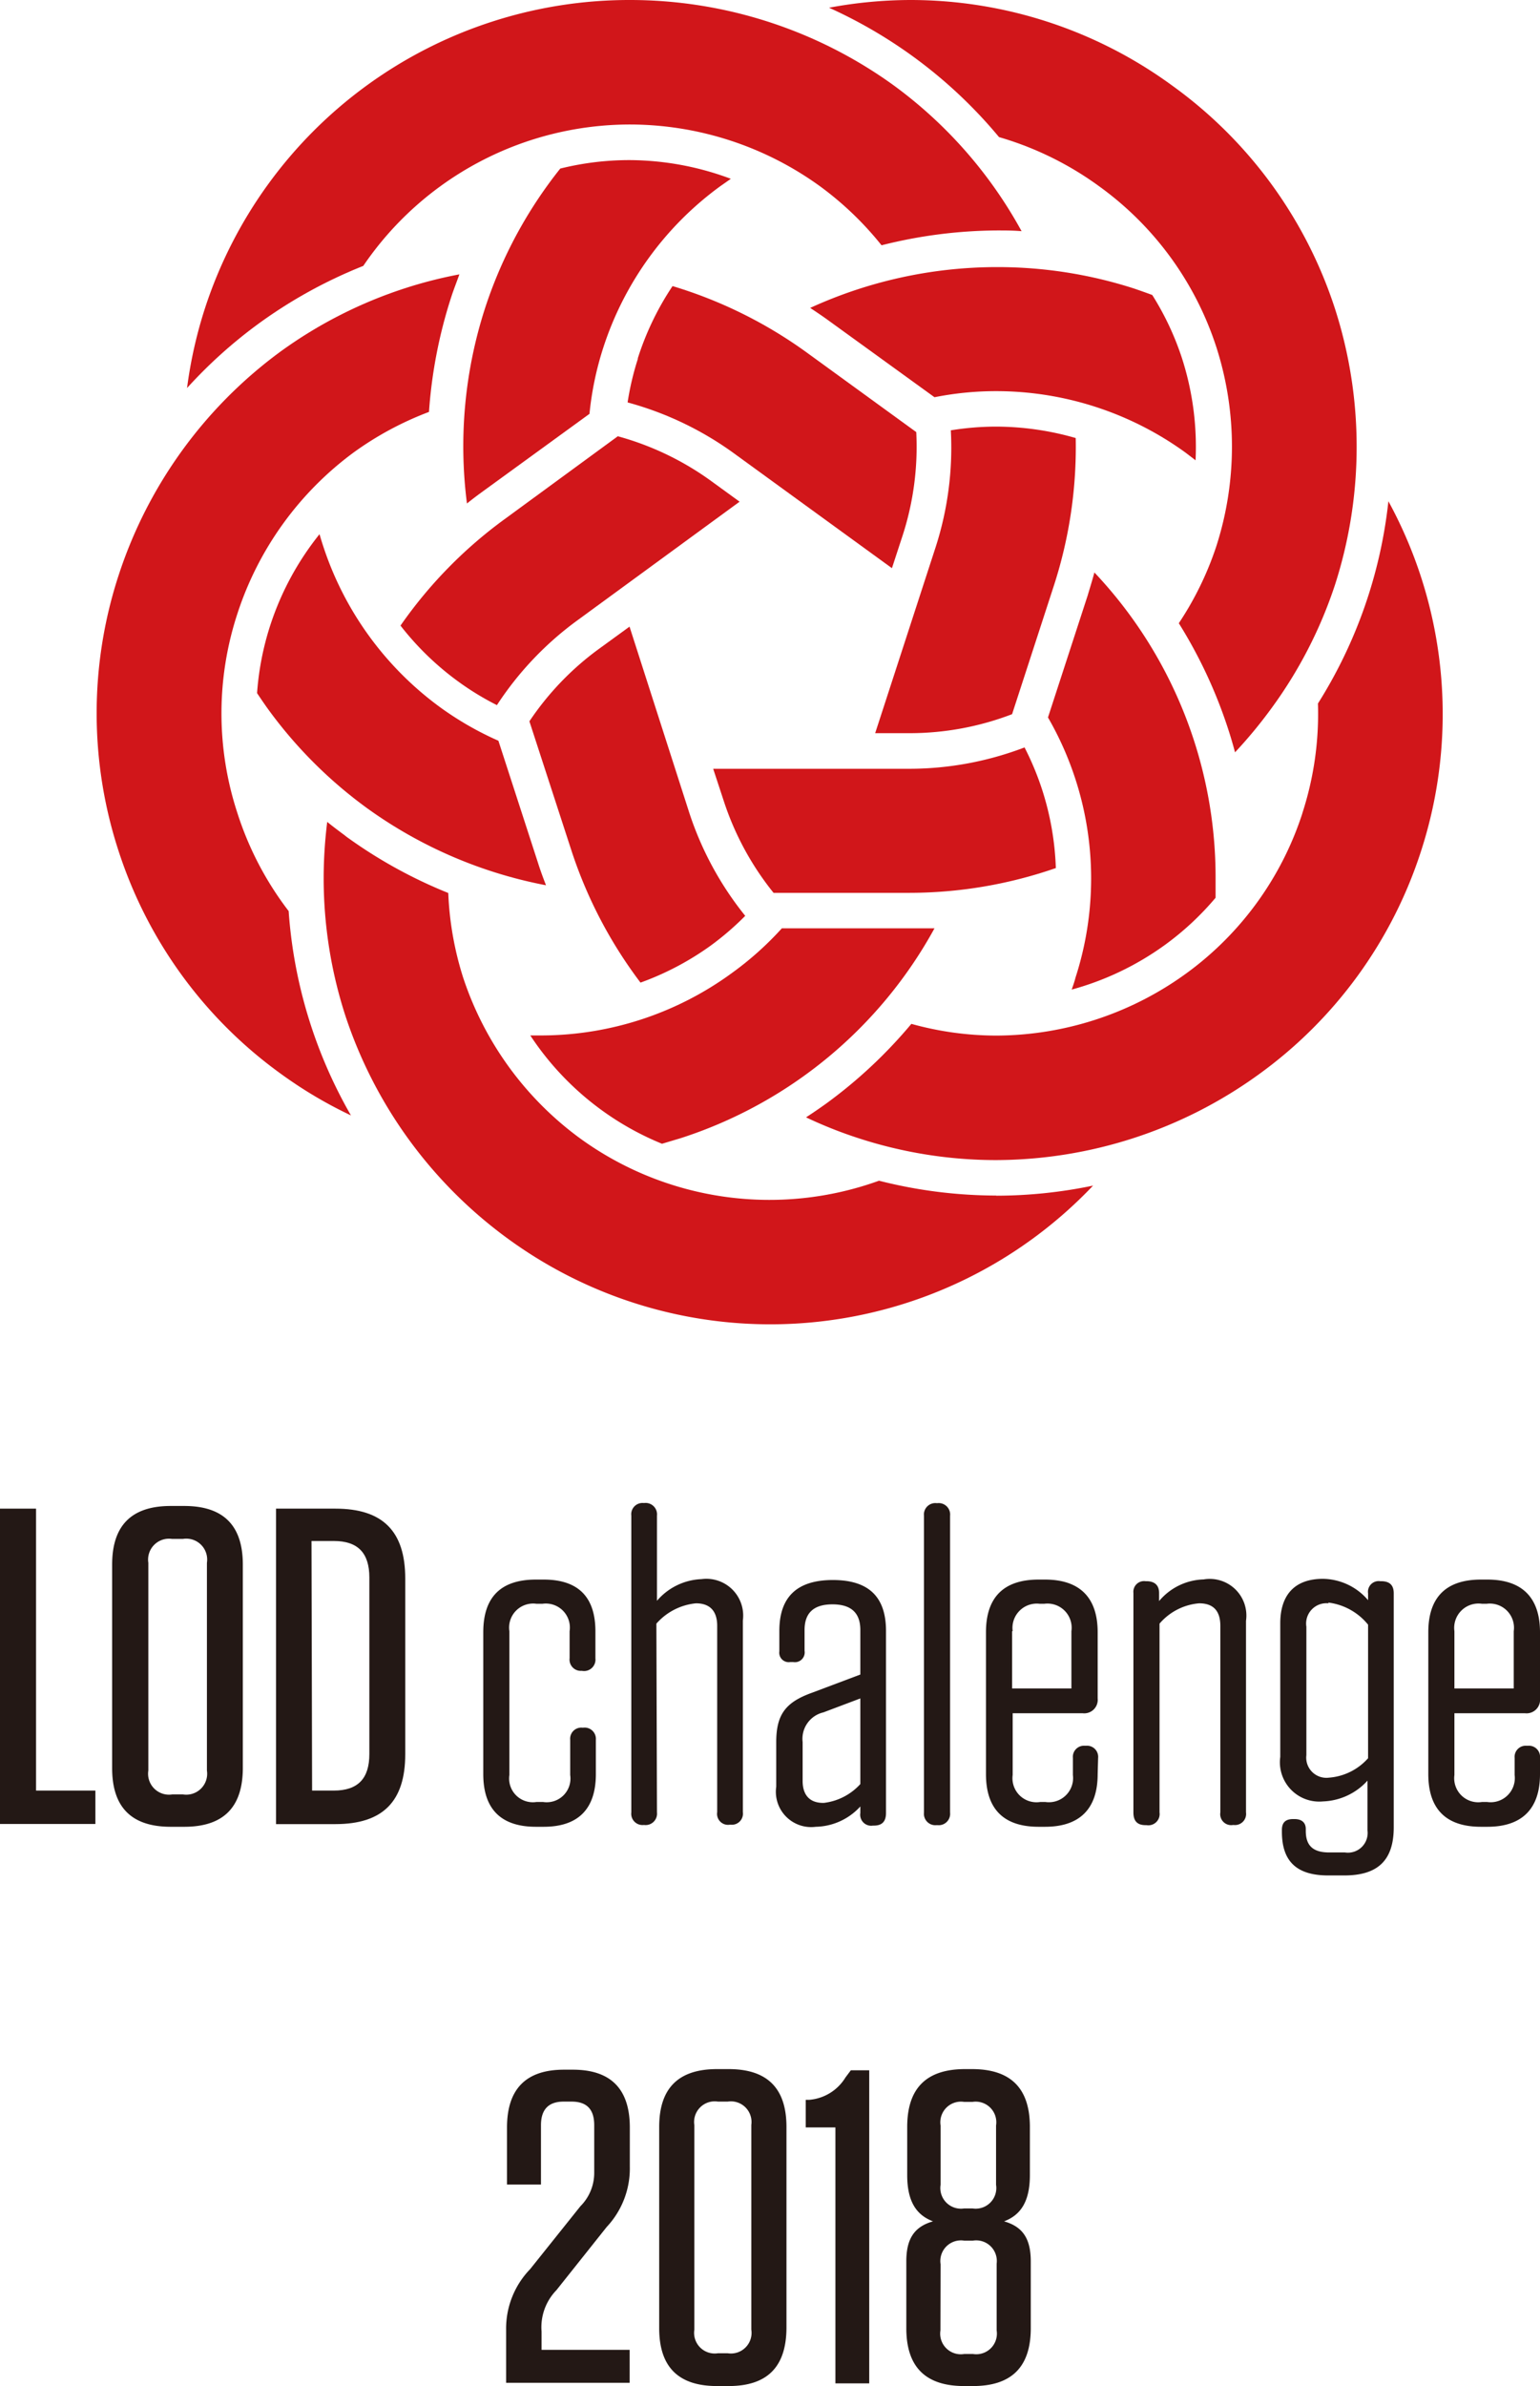 <svg xmlns="http://www.w3.org/2000/svg" viewBox="0 0 103.82 160.8"><defs><style>.cls-1{fill:#d1161a;}.cls-2{fill:#231815;}</style></defs><title>アセット 4</title><g id="レイヤー_2" data-name="レイヤー 2"><g id="_2018_OL" data-name="2018_OL"><path class="cls-1" d="M74.08,12.54A21.55,21.55,0,0,1,82,23.39h0a21.92,21.92,0,0,1,0,13.42A21.52,21.52,0,0,1,79.47,42a32.24,32.24,0,0,1,3.32,7.11c.17.52.33,1.06.47,1.59a31.24,31.24,0,0,0,2.42-2.92A29.87,29.87,0,0,0,90,39.41a30.36,30.36,0,0,0,0-18.6h0A29.88,29.88,0,0,0,79,5.75h0A29.91,29.91,0,0,0,61.35,0h0a30.19,30.19,0,0,0-5.46.52A32,32,0,0,1,67.35,9.24a21.7,21.7,0,0,1,6.73,3.3Z"/><path class="cls-1" d="M67.16,80.57a32.18,32.18,0,0,1-7.9-1,21.74,21.74,0,0,1-20.15-2.85,21.94,21.94,0,0,1-7.89-10.85,21.63,21.63,0,0,1-1-5.69,32.13,32.13,0,0,1-6.71-3.68h0l-.14-.1h0l-.15-.12c-.39-.29-.78-.58-1.16-.89a30.82,30.82,0,0,0-.24,3.78,30.08,30.08,0,0,0,1.47,9.3h0a30.36,30.36,0,0,0,10.94,15A30,30,0,0,0,73.69,79.9a32.15,32.15,0,0,1-6.52.68Z"/><path class="cls-1" d="M8,57.37a29.85,29.85,0,0,0,10.94,15h0a29.47,29.47,0,0,0,4.72,2.8A32.08,32.08,0,0,1,19.46,61.4,21.69,21.69,0,0,1,16,54.78h0a21.55,21.55,0,0,1,0-13.41h0A21.91,21.91,0,0,1,23.83,30.5h0a21.77,21.77,0,0,1,5.09-2.74,32.29,32.29,0,0,1,1.49-7.71c.17-.53.36-1,.56-1.56a29.73,29.73,0,0,0-3.68.94,30.08,30.08,0,0,0-8.39,4.27h0A30.37,30.37,0,0,0,8,38.76,29.91,29.91,0,0,0,8,57.37Z"/><path class="cls-1" d="M17.49,21.77a32.25,32.25,0,0,1,7-3.85,21.75,21.75,0,0,1,18-9.53h0a21.9,21.9,0,0,1,12.76,4.14h0a21.74,21.74,0,0,1,4.18,4,32.43,32.43,0,0,1,7.79-1c.55,0,1.1,0,1.65.05a30,30,0,0,0-8.68-9.87A30.36,30.36,0,0,0,42.44,0h0A30.09,30.09,0,0,0,13.81,20.8h0a30,30,0,0,0-1.2,5.35A32,32,0,0,1,17.49,21.77Z"/><path class="cls-1" d="M21.79,36.81h0c-.09-.27-.17-.54-.25-.81a19.4,19.4,0,0,0-3.31,6.11h0a19.25,19.25,0,0,0-.9,4.6c.24.36.49.73.75,1.09a30.17,30.17,0,0,0,6.66,6.66h0a30.32,30.32,0,0,0,12.07,5.2c-.2-.51-.38-1-.55-1.54l-2.66-8.2a21.39,21.39,0,0,1-3.92-2.25h0a21.86,21.86,0,0,1-7.89-10.86Z"/><path class="cls-1" d="M31.48,33.93q.55-.44,1.12-.85l7.14-5.19a21.3,21.3,0,0,1,.94-4.49h0a21.74,21.74,0,0,1,7.89-10.86h0l.7-.49a19.64,19.64,0,0,0-6.84-1.26,19.32,19.32,0,0,0-4.66.57c-.27.34-.54.69-.8,1.05a30,30,0,0,0-4.28,8.39h0A30.24,30.24,0,0,0,31.48,33.93Z"/><path class="cls-1" d="M40.54,74.8a19.34,19.34,0,0,0,4.09,2.28l1.27-.38A30,30,0,0,0,63,62.56c-.55,0-1.09,0-1.64,0H52.71a21.49,21.49,0,0,1-3.35,3h0A21.84,21.84,0,0,1,36.6,69.78h0l-.85,0A19.44,19.44,0,0,0,40.54,74.8Z"/><path class="cls-1" d="M70.25,53.2a19.25,19.25,0,0,0-1.18-2.83,21.82,21.82,0,0,1-7.74,1.44H48.08L48.8,54a19.49,19.49,0,0,0,3.35,6.17h9.18a30.16,30.16,0,0,0,9.85-1.67A19.25,19.25,0,0,0,70.25,53.2Z"/><path class="cls-1" d="M35.69,48.61l2.85,8.76a30.34,30.34,0,0,0,4.64,8.85,19.3,19.3,0,0,0,4.74-2.5l0,0a19.21,19.21,0,0,0,2.32-2,21.91,21.91,0,0,1-3.76-6.91L42.44,42.23l-2.09,1.52A19.34,19.34,0,0,0,35.69,48.61Z"/><path class="cls-1" d="M27,42.16a19.28,19.28,0,0,0,3.88,3.76h0a18.73,18.73,0,0,0,2.62,1.6,21.82,21.82,0,0,1,5.42-5.71l10.94-8-1.94-1.41a19.47,19.47,0,0,0-6.27-3L34,35A30.19,30.19,0,0,0,27,42.16Z"/><path class="cls-1" d="M59,49.41h2.34a19.29,19.29,0,0,0,6.89-1.28h0l2.84-8.73a30.3,30.3,0,0,0,1.45-9.88,19.56,19.56,0,0,0-5.35-.77A19.23,19.23,0,0,0,64.1,29a21.84,21.84,0,0,1-1,7.8Z"/><path class="cls-1" d="M45.34,19.28A19.27,19.27,0,0,0,43,24.14l0,.05a19,19,0,0,0-.69,2.93,22,22,0,0,1,7.1,3.38l10.72,7.79.73-2.23a19.4,19.4,0,0,0,.91-6.94v0l-7.42-5.39A30.27,30.27,0,0,0,45.34,19.28Z"/><path class="cls-1" d="M72.25,66.69a19.43,19.43,0,0,0,6.27-3,19.23,19.23,0,0,0,3.43-3.19q0-.66,0-1.32a29.92,29.92,0,0,0-8.17-20.6c-.14.52-.29,1-.46,1.57l-2.67,8.2a21.7,21.7,0,0,1,1.85,17.55C72.44,66.16,72.34,66.42,72.25,66.69Z"/><path class="cls-1" d="M87.81,54.78a21.54,21.54,0,0,1-7.88,10.85h0a21.91,21.91,0,0,1-12.76,4.16h0A21.45,21.45,0,0,1,61.44,69a32.16,32.16,0,0,1-5.74,5.37q-.67.48-1.36.93a29.23,29.23,0,0,0,3.52,1.4,29.94,29.94,0,0,0,9.3,1.48h0a30.34,30.34,0,0,0,17.68-5.76,29.85,29.85,0,0,0,10.94-15h0a29.93,29.93,0,0,0-2.18-23.64,32,32,0,0,1-4.75,13.63,21.66,21.66,0,0,1-1.06,7.42Z"/><path class="cls-1" d="M67.16,18a30.28,30.28,0,0,0-12.54,2.75c.42.28.84.56,1.25.86L63,26.77a21.22,21.22,0,0,1,4.15-.41A21.77,21.77,0,0,1,79.92,30.5l.68.52a19.5,19.5,0,0,0-.92-6.89,19.12,19.12,0,0,0-2-4.25q-.62-.23-1.24-.44A30,30,0,0,0,67.17,18h0Z"/><path class="cls-2" d="M2.43,101.67v19h4v2.25H0V101.67Z"/><path class="cls-2" d="M12.42,123.11h-.91c-2.64,0-3.95-1.31-3.95-3.95V105.44c0-2.64,1.31-3.95,3.95-3.95h.91c2.64,0,3.95,1.31,3.95,3.95v13.73C16.36,121.8,15.06,123.11,12.42,123.11Zm-.09-19.4H11.6A1.41,1.41,0,0,0,10,105.32v14a1.41,1.41,0,0,0,1.61,1.61h.73a1.41,1.41,0,0,0,1.61-1.61v-14A1.41,1.41,0,0,0,12.33,103.71Z"/><path class="cls-2" d="M18.61,101.67h4c3.19,0,4.71,1.52,4.71,4.71v11.84c0,3.19-1.52,4.71-4.71,4.71h-4Zm2.43,19H22.5c1.64,0,2.4-.82,2.4-2.46v-11.9c0-1.64-.76-2.46-2.4-2.46H21Z"/><path class="cls-2" d="M39.22,112.6a.76.76,0,0,1-.82-.85v-1.82a1.62,1.62,0,0,0-1.82-1.85h-.42a1.62,1.62,0,0,0-1.82,1.85v9.69a1.6,1.6,0,0,0,1.82,1.82h.46a1.6,1.6,0,0,0,1.82-1.82v-2.37a.75.75,0,0,1,.82-.82h.06a.76.76,0,0,1,.85.82v2.31c0,2.34-1.18,3.55-3.52,3.55h-.52c-2.37,0-3.55-1.21-3.55-3.55V110q0-3.55,3.55-3.55h.52c2.34,0,3.49,1.18,3.49,3.49v1.82a.77.77,0,0,1-.85.85Z"/><path class="cls-2" d="M44.29,122.14a.77.77,0,0,1-.85.85h-.06a.76.76,0,0,1-.82-.85v-20a.76.76,0,0,1,.82-.85h.06a.77.77,0,0,1,.85.85v5.74a4.16,4.16,0,0,1,3-1.46,2.48,2.48,0,0,1,2.79,2.79v12.91a.75.75,0,0,1-.82.85h-.06a.74.74,0,0,1-.85-.85V109.57c0-1.06-.55-1.52-1.43-1.52a4.07,4.07,0,0,0-2.67,1.37Z"/><path class="cls-2" d="M58,121.74a4.17,4.17,0,0,1-3,1.37,2.38,2.38,0,0,1-2.67-2.7v-3c0-1.88.64-2.7,2.43-3.34L58,112.85v-3c0-1.12-.58-1.73-1.88-1.73s-1.88.61-1.88,1.73v1.4a.66.66,0,0,1-.76.76h-.21a.64.64,0,0,1-.73-.73v-1.37c0-2.28,1.18-3.43,3.61-3.43s3.58,1.15,3.58,3.43v12.27c0,.58-.27.85-.82.85h-.06a.74.74,0,0,1-.85-.85Zm-2.52-.24h.06A3.94,3.94,0,0,0,58,120.23v-5.77l-2.49.94a1.83,1.83,0,0,0-1.4,2v2.67C54.13,121,54.61,121.5,55.49,121.5Z"/><path class="cls-2" d="M63.14,123a.77.77,0,0,1-.85-.85v-20a.77.77,0,0,1,.85-.85h.06a.77.77,0,0,1,.85.85v20a.77.77,0,0,1-.85.85Z"/><path class="cls-2" d="M74,119.56c0,2.34-1.21,3.55-3.55,3.55h-.43c-2.37,0-3.55-1.21-3.55-3.55V110c0-2.34,1.18-3.55,3.55-3.55h.43c2.34,0,3.55,1.21,3.55,3.55v4.46a.91.91,0,0,1-1,1H68.27v4.16a1.62,1.62,0,0,0,1.85,1.82h.36a1.63,1.63,0,0,0,1.85-1.82v-1.15a.75.75,0,0,1,.82-.82h.06a.75.75,0,0,1,.82.82Zm-5.77-9.63v3.86h4v-3.86a1.63,1.63,0,0,0-1.82-1.85h-.33A1.64,1.64,0,0,0,68.27,109.93Z"/><path class="cls-2" d="M77.29,123h-.06c-.55,0-.82-.27-.82-.85V107.35a.72.72,0,0,1,.82-.79h.06c.55,0,.85.27.85.79v.55a4.06,4.06,0,0,1,3-1.46A2.47,2.47,0,0,1,84,109.23v12.91a.75.75,0,0,1-.82.85h-.06a.74.74,0,0,1-.85-.85V109.57c0-1.09-.55-1.52-1.43-1.52a3.94,3.94,0,0,0-2.67,1.37v12.72A.76.76,0,0,1,77.29,123Z"/><path class="cls-2" d="M92.23,107.84v-.46a.72.72,0,0,1,.82-.82h.06c.58,0,.85.27.85.82v15.76c0,2.22-1.06,3.25-3.34,3.25H89.55c-2.13,0-3.13-.94-3.13-2.95v-.12c0-.52.27-.73.76-.73h.09c.49,0,.76.24.76.67v.12c0,.94.42,1.46,1.58,1.46h1.06a1.33,1.33,0,0,0,1.52-1.49V120a4.24,4.24,0,0,1-3,1.4,2.65,2.65,0,0,1-2.88-3v-9c0-1.88.94-3,2.88-3A4.06,4.06,0,0,1,92.23,107.84Zm-2.67.21a1.37,1.37,0,0,0-1.49,1.58v8.65a1.36,1.36,0,0,0,1.52,1.52,3.92,3.92,0,0,0,2.64-1.31v-9A4.1,4.1,0,0,0,89.55,108Z"/><path class="cls-2" d="M103.82,119.56c0,2.34-1.21,3.55-3.55,3.55h-.43c-2.37,0-3.55-1.21-3.55-3.55V110c0-2.34,1.18-3.55,3.55-3.55h.43c2.34,0,3.55,1.21,3.55,3.55v4.46a.91.91,0,0,1-1,1H98.05v4.16a1.62,1.62,0,0,0,1.85,1.82h.36a1.63,1.63,0,0,0,1.85-1.82v-1.15a.75.75,0,0,1,.82-.82H103a.75.75,0,0,1,.82.82Zm-5.77-9.63v3.86h4v-3.86a1.63,1.63,0,0,0-1.82-1.85h-.33A1.64,1.64,0,0,0,98.05,109.93Z"/><path class="cls-2" d="M39.13,148.68a3.18,3.18,0,0,0,.93-2.28v-3.18c0-1.08-.51-1.59-1.53-1.59H38c-1,0-1.53.51-1.53,1.59v4H34.18v-3.84c0-2.61,1.29-3.9,3.84-3.9h.6c2.55,0,3.84,1.29,3.84,3.9V146a5.77,5.77,0,0,1-1.56,4.08l-3.39,4.26a3.58,3.58,0,0,0-1,2.79v1.23h5.94v2.22H34.12V157a5.76,5.76,0,0,1,1.62-4.08Z"/><path class="cls-2" d="M49.12,160.8h-.78c-2.61,0-3.9-1.29-3.9-3.9V143.34c0-2.61,1.29-3.9,3.9-3.9h.78c2.61,0,3.9,1.29,3.9,3.9V156.9C53,159.51,51.73,160.8,49.12,160.8Zm-.06-19.17H48.4a1.39,1.39,0,0,0-1.59,1.59V157a1.39,1.39,0,0,0,1.59,1.59h.66A1.39,1.39,0,0,0,50.65,157v-13.8A1.39,1.39,0,0,0,49.06,141.63Z"/><path class="cls-2" d="M58.6,160.62H56.32V143.37h-2v-1.86l.24,0A3.16,3.16,0,0,0,57,140l.36-.48H58.6Z"/><path class="cls-2" d="M65.53,139.44c2.61,0,3.9,1.29,3.9,3.9v3.24c0,1.8-.63,2.7-1.74,3.12,1.26.36,1.8,1.17,1.8,2.7v4.5c0,2.61-1.29,3.9-3.9,3.9H65c-2.61,0-3.9-1.29-3.9-3.9v-4.5c0-1.53.54-2.34,1.8-2.7-1.11-.42-1.74-1.32-1.74-3.12v-3.24c0-2.61,1.29-3.9,3.9-3.9ZM63.4,157.05A1.39,1.39,0,0,0,65,158.64h.6a1.39,1.39,0,0,0,1.59-1.59v-4.5A1.39,1.39,0,0,0,65.59,151H65a1.39,1.39,0,0,0-1.59,1.59Zm2.16-8.22a1.39,1.39,0,0,0,1.59-1.59v-4a1.39,1.39,0,0,0-1.59-1.59H65a1.39,1.39,0,0,0-1.59,1.59v4A1.39,1.39,0,0,0,65,148.83Z"/></g></g></svg>